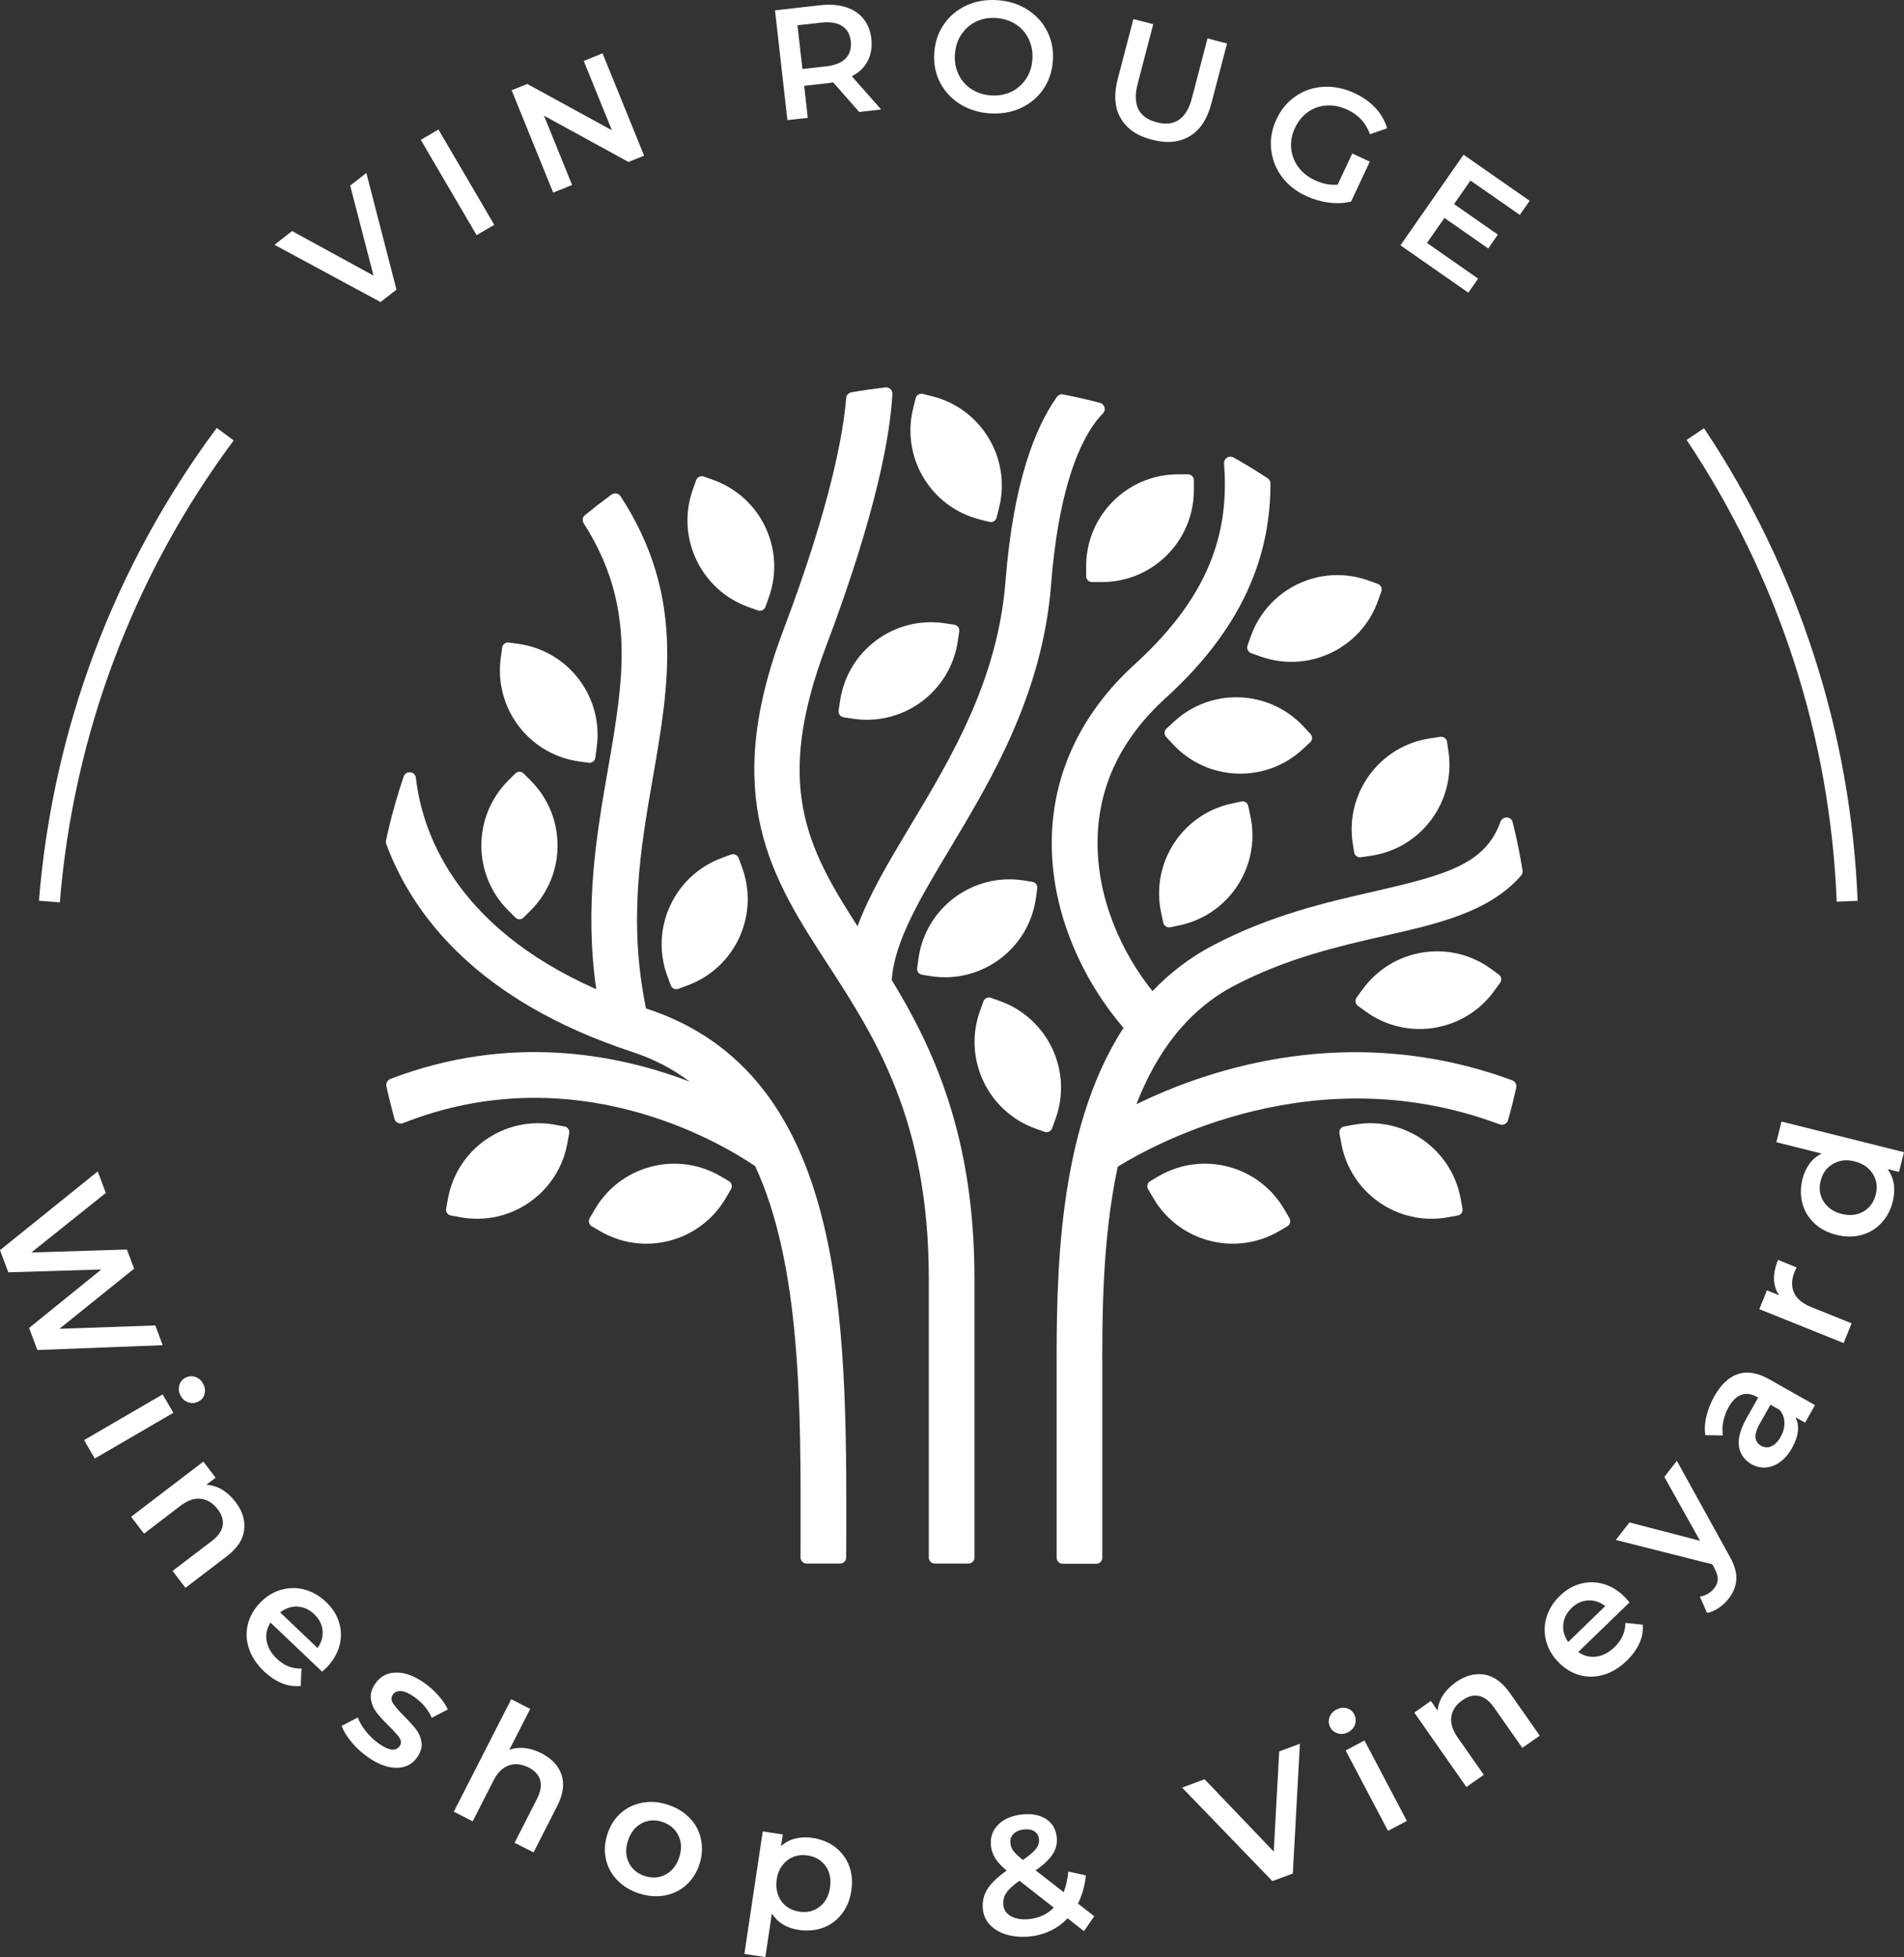 <svg width="134.484" height="138.203" viewBox="0 0 134.484 138.203" fill="none" xmlns="http://www.w3.org/2000/svg" xmlns:xlink="http://www.w3.org/1999/xlink">
	<rect x="0" y="0" width="134.484" height="138.203" fill="#333333" stroke="none"/>
	<desc>
			Created with Pixso.
	</desc>
	<defs/>
	<path id="XMLID_70_" d="M27.285 59.61C29.109 64.526 33.639 70.665 44.68 74.29C46.215 74.795 47.549 75.506 48.713 76.381C43.516 74.394 35.953 72.985 27.575 76.189C27.367 76.27 27.248 76.492 27.293 76.707C27.463 77.486 27.656 78.257 27.864 79.021C27.938 79.273 28.22 79.406 28.464 79.31C40.572 74.535 50.863 80.667 53.34 82.35C56.58 89.327 56.565 99.344 56.55 108.568L56.543 109.976C56.543 110.214 56.736 110.414 56.973 110.414L59.338 110.414C59.575 110.414 59.768 110.221 59.768 109.984L59.776 108.583C59.798 93.249 59.828 75.877 45.681 71.228C45.658 71.221 45.644 71.221 45.629 71.213C44.361 65.052 45.243 59.892 46.118 54.894C47.267 48.273 48.357 41.993 43.834 35.045C43.694 34.831 43.397 34.779 43.189 34.927C42.552 35.394 41.929 35.876 41.321 36.373C41.143 36.514 41.113 36.773 41.232 36.959C44.947 42.772 44.049 47.947 42.937 54.346C42.144 58.891 41.269 63.962 42.114 69.856C31.971 65.371 29.784 58.557 29.376 54.924C29.324 54.456 28.664 54.383 28.516 54.827C28.012 56.303 27.597 57.815 27.263 59.358C27.256 59.439 27.256 59.528 27.285 59.61Z" fill="#FFFFFF" fill-opacity="1" fill-rule="nonzero"/>
	<path id="XMLID_69_" d="M105.923 79.399C106.168 79.488 106.442 79.362 106.516 79.11C106.732 78.346 106.924 77.575 107.095 76.804C107.139 76.589 107.021 76.359 106.806 76.285C95.454 72.11 85.474 75.432 80.269 77.975C81.641 74.424 83.806 71.362 87.217 69.582C90.931 67.647 94.587 66.816 97.804 66.082C101.564 65.23 105.189 64.407 107.436 61.834C107.525 61.73 107.562 61.597 107.54 61.463C107.354 60.314 107.125 59.18 106.843 58.06C106.732 57.63 106.138 57.615 105.983 58.03C104.908 61.018 102.172 61.775 97.078 62.946C93.667 63.725 89.797 64.607 85.719 66.735C84.036 67.61 82.612 68.722 81.404 69.99C79.305 67.373 77.429 63.495 77.526 59.202C77.615 55.443 79.231 52.106 82.33 49.296C88.314 43.861 89.73 38.59 89.737 34.148C89.737 34 89.663 33.859 89.53 33.77C88.744 33.251 87.943 32.762 87.12 32.302C86.816 32.132 86.438 32.369 86.46 32.725C86.779 37.018 85.889 41.696 80.151 46.909C76.429 50.29 74.404 54.516 74.293 59.128C74.16 64.6 76.681 69.478 79.357 72.585C74.612 79.881 74.627 90.432 74.634 96.83L74.634 109.999C74.634 110.236 74.827 110.428 75.064 110.428L77.429 110.428C77.667 110.428 77.859 110.236 77.859 109.999L77.859 96.823C77.852 92.99 77.845 87.532 78.95 82.387C81.708 80.682 93.007 74.557 105.923 79.399Z" fill="#FFFFFF" fill-opacity="1" fill-rule="nonzero"/>
	<path id="XMLID_68_" d="M67.094 59.928C70.008 55.072 73.633 49.029 74.241 41.281C74.857 33.422 76.762 30.345 77.904 29.188C78.141 28.951 78.03 28.543 77.704 28.454C76.844 28.224 75.976 28.024 75.094 27.854C74.923 27.824 74.753 27.891 74.649 28.032C73.122 30.182 71.572 34.052 71.023 41.029C70.475 48.028 67.205 53.463 64.328 58.268C62.808 60.803 61.414 63.124 60.569 65.408C56.995 59.847 54.652 55.428 58.344 45.648C62 35.972 62.89 30.545 63.031 27.816C63.045 27.542 62.808 27.327 62.534 27.357C61.726 27.453 60.925 27.564 60.132 27.705C59.931 27.742 59.783 27.905 59.768 28.106C59.568 30.552 58.7 35.594 55.327 44.506C50.849 56.355 54.548 62.064 58.471 68.107C61.815 73.26 65.603 79.103 65.603 90.283L65.603 109.984C65.603 110.221 65.796 110.414 66.033 110.414L68.399 110.414C68.636 110.414 68.829 110.221 68.829 109.984L68.829 90.283C68.829 80.237 65.922 74.023 62.986 69.204C63.164 66.483 64.995 63.435 67.094 59.928Z" fill="#FFFFFF" fill-opacity="1" fill-rule="nonzero"/>
	<path id="XMLID_67_" d="M87.669 56.599L86.979 56.748C83.48 57.511 81.255 60.967 82.019 64.474L82.167 65.163C82.219 65.385 82.434 65.526 82.664 65.482L83.354 65.334C86.853 64.57 89.078 61.115 88.314 57.608L88.166 56.918C88.114 56.688 87.891 56.547 87.669 56.599Z" fill="#FFFFFF" fill-opacity="1" fill-rule="nonzero"/>
	<path id="XMLID_66_" d="M90.316 86.954L90.924 86.598C91.124 86.487 91.191 86.228 91.08 86.028L90.724 85.419C88.929 82.313 84.963 81.253 81.856 83.047L81.248 83.403C81.048 83.514 80.981 83.773 81.092 83.974L81.448 84.582C83.242 87.681 87.209 88.749 90.316 86.954Z" fill="#FFFFFF" fill-opacity="1" fill-rule="nonzero"/>
	<path id="XMLID_65_" d="M73.114 79.688L73.782 79.925C73.997 80.007 74.234 79.888 74.315 79.673L74.553 79.013C75.776 75.647 74.026 71.925 70.66 70.702L69.993 70.464C69.778 70.383 69.54 70.501 69.459 70.717L69.222 71.376C68.006 74.742 69.748 78.465 73.114 79.688Z" fill="#FFFFFF" fill-opacity="1" fill-rule="nonzero"/>
	<path id="XMLID_64_" d="M72.217 62.16C68.665 61.656 65.381 64.125 64.877 67.669L64.78 68.366C64.751 68.596 64.906 68.804 65.136 68.833L65.826 68.945C69.377 69.449 72.662 66.987 73.166 63.435L73.263 62.739C73.292 62.509 73.136 62.301 72.907 62.272L72.217 62.16Z" fill="#FFFFFF" fill-opacity="1" fill-rule="nonzero"/>
	<path id="XMLID_63_" d="M66.708 44.01C63.164 43.483 59.865 45.937 59.338 49.481L59.234 50.178C59.197 50.408 59.361 50.616 59.583 50.653L60.28 50.757C63.824 51.283 67.123 48.829 67.65 45.285L67.754 44.588C67.791 44.358 67.628 44.15 67.405 44.113L66.708 44.01Z" fill="#FFFFFF" fill-opacity="1" fill-rule="nonzero"/>
	<path id="XMLID_62_" d="M51.635 60.344L50.975 60.588C47.616 61.834 45.896 65.564 47.134 68.922L47.379 69.582C47.46 69.797 47.697 69.908 47.913 69.827L48.572 69.582C51.931 68.344 53.651 64.607 52.413 61.248L52.168 60.588C52.094 60.381 51.857 60.27 51.635 60.344Z" fill="#FFFFFF" fill-opacity="1" fill-rule="nonzero"/>
	<path id="XMLID_61_" d="M40.883 53.767L41.58 53.863C41.81 53.893 42.018 53.737 42.047 53.507L42.144 52.81C42.648 49.259 40.186 45.974 36.635 45.47L35.938 45.374C35.708 45.344 35.501 45.5 35.471 45.73L35.374 46.426C34.87 49.978 37.339 53.263 40.883 53.767Z" fill="#FFFFFF" fill-opacity="1" fill-rule="nonzero"/>
	<path id="XMLID_60_" d="M36.398 54.62L35.901 55.117C33.365 57.652 33.365 61.76 35.901 64.296L36.398 64.792C36.561 64.956 36.82 64.956 36.983 64.792L37.48 64.296C40.016 61.76 40.016 57.652 37.48 55.117L36.983 54.62C36.82 54.456 36.561 54.456 36.398 54.62Z" fill="#FFFFFF" fill-opacity="1" fill-rule="nonzero"/>
	<path id="XMLID_59_" d="M52.865 42.868L53.533 43.105C53.748 43.179 53.985 43.068 54.066 42.853L54.304 42.186C55.512 38.812 53.755 35.097 50.374 33.889L49.707 33.652C49.492 33.577 49.254 33.689 49.173 33.904L48.935 34.571C47.734 37.952 49.492 41.659 52.865 42.868Z" fill="#FFFFFF" fill-opacity="1" fill-rule="nonzero"/>
	<path id="XMLID_58_" d="M69.207 36.684L69.889 36.855C70.111 36.914 70.341 36.773 70.393 36.55L70.564 35.868C71.439 32.391 69.333 28.869 65.863 27.987L65.181 27.816C64.958 27.757 64.728 27.898 64.677 28.12L64.506 28.802C63.624 32.28 65.729 35.809 69.207 36.684Z" fill="#FFFFFF" fill-opacity="1" fill-rule="nonzero"/>
	<path id="XMLID_57_" d="M96.233 69.879L95.817 70.45C95.684 70.635 95.728 70.894 95.914 71.028L96.485 71.443C99.391 73.534 103.447 72.874 105.545 69.968L105.96 69.397C106.094 69.211 106.049 68.952 105.864 68.818L105.293 68.403C102.387 66.305 98.331 66.972 96.233 69.879Z" fill="#FFFFFF" fill-opacity="1" fill-rule="nonzero"/>
	<path id="XMLID_56_" d="M51.479 83.403L50.871 83.047C47.764 81.252 43.797 82.32 42.003 85.419L41.647 86.027C41.536 86.228 41.603 86.48 41.803 86.598L42.411 86.954C45.518 88.749 49.484 87.681 51.279 84.582L51.635 83.974C51.746 83.773 51.679 83.514 51.479 83.403Z" fill="#FFFFFF" fill-opacity="1" fill-rule="nonzero"/>
	<path id="XMLID_55_" d="M95.639 79.421L94.942 79.547C94.72 79.584 94.564 79.807 94.609 80.029L94.735 80.726C95.372 84.255 98.746 86.598 102.268 85.961L102.965 85.835C103.187 85.798 103.343 85.575 103.299 85.353L103.172 84.656C102.535 81.134 99.161 78.783 95.639 79.421Z" fill="#FFFFFF" fill-opacity="1" fill-rule="nonzero"/>
	<path id="XMLID_54_" d="M39.868 79.547L39.171 79.421C35.641 78.783 32.268 81.134 31.638 84.656L31.512 85.353C31.474 85.575 31.623 85.798 31.845 85.835L32.542 85.961C36.071 86.598 39.445 84.248 40.075 80.726L40.201 80.029C40.246 79.807 40.097 79.584 39.868 79.547Z" fill="#FFFFFF" fill-opacity="1" fill-rule="nonzero"/>
	<path id="XMLID_53_" d="M92.54 52.418C92.711 52.262 92.718 51.995 92.562 51.832L92.081 51.313C89.641 48.688 85.534 48.532 82.909 50.972L82.39 51.454C82.219 51.609 82.212 51.877 82.368 52.04L82.85 52.559C85.289 55.183 89.397 55.339 92.021 52.9L92.54 52.418Z" fill="#FFFFFF" fill-opacity="1" fill-rule="nonzero"/>
	<path id="XMLID_52_" d="M97.33 42.43L97.567 41.763C97.641 41.548 97.53 41.311 97.315 41.229L96.648 40.992C93.274 39.783 89.56 41.541 88.351 44.922L88.114 45.589C88.04 45.804 88.151 46.041 88.366 46.123L89.033 46.36C92.414 47.561 96.129 45.804 97.33 42.43Z" fill="#FFFFFF" fill-opacity="1" fill-rule="nonzero"/>
	<path id="XMLID_51_" d="M76.718 40.688C76.718 40.918 76.903 41.103 77.133 41.103L77.837 41.103C81.418 41.103 84.325 38.197 84.325 34.615L84.325 33.911C84.325 33.681 84.139 33.496 83.91 33.496L83.205 33.496C79.624 33.496 76.718 36.402 76.718 39.984L76.718 40.688Z" fill="#FFFFFF" fill-opacity="1" fill-rule="nonzero"/>
	<path id="XMLID_50_" d="M95.647 60.181C95.677 60.411 95.892 60.566 96.121 60.537L96.818 60.433C100.363 59.921 102.824 56.629 102.312 53.085L102.209 52.388C102.179 52.158 101.964 52.002 101.734 52.032L101.037 52.136C97.493 52.648 95.031 55.94 95.536 59.484L95.647 60.181Z" fill="#FFFFFF" fill-opacity="1" fill-rule="nonzero"/>
	<path id="XMLID_49_" d="M28.005 20.454L25.877 12.216L24.735 13.106L26.381 19.46L20.627 16.316L19.389 17.288L26.878 21.329L28.005 20.454Z" fill="#FFFFFF" fill-opacity="1" fill-rule="nonzero"/>
	<path id="XMLID_48_" d="M29.72 9.877L30.967 9.146L34.912 15.875L33.665 16.606L29.72 9.877Z" fill="#FFFFFF" fill-opacity="1" fill-rule="evenodd"/>
	<path id="XMLID_47_" d="M40.409 13.062L38.422 8.168L44.391 11.438L45.495 10.993L42.559 3.764L41.232 4.305L43.219 9.198L37.243 5.929L36.138 6.374L39.074 13.603L40.409 13.062Z" fill="#FFFFFF" fill-opacity="1" fill-rule="nonzero"/>
	<path id="XMLID_44_" d="M57.054 8.323L56.802 6.062L58.552 5.862C58.685 5.847 58.782 5.832 58.849 5.817L60.688 7.908L62.237 7.73L60.169 5.387C60.68 5.12 61.051 4.765 61.288 4.305C61.525 3.845 61.607 3.333 61.548 2.748C61.481 2.177 61.295 1.702 60.984 1.324C60.673 0.939 60.257 0.664 59.731 0.501C59.205 0.338 58.611 0.294 57.937 0.368L54.741 0.731L55.616 8.479L57.054 8.323ZM58.003 1.599C58.634 1.524 59.123 1.606 59.479 1.836C59.835 2.066 60.042 2.429 60.094 2.918C60.146 3.408 60.028 3.815 59.738 4.119C59.442 4.424 58.982 4.616 58.359 4.683L56.676 4.876L56.328 1.784L58.003 1.599Z" fill="#FFFFFF" fill-opacity="1" fill-rule="nonzero"/>
	<path id="XMLID_41_" d="M67.798 7.345C68.413 7.73 69.118 7.953 69.911 8.005C70.704 8.057 71.431 7.938 72.091 7.634C72.751 7.33 73.285 6.893 73.685 6.307C74.086 5.721 74.315 5.054 74.367 4.29C74.419 3.527 74.286 2.83 73.96 2.199C73.641 1.569 73.166 1.057 72.558 0.672C71.943 0.286 71.238 0.064 70.445 0.012C69.652 -0.04 68.925 0.079 68.265 0.383C67.605 0.687 67.071 1.132 66.671 1.717C66.263 2.303 66.041 2.978 65.989 3.734C65.937 4.49 66.07 5.187 66.397 5.825C66.716 6.44 67.183 6.952 67.798 7.345ZM67.45 3.816C67.487 3.297 67.635 2.837 67.902 2.437C68.169 2.036 68.517 1.732 68.947 1.525C69.377 1.317 69.852 1.235 70.371 1.272C70.89 1.31 71.35 1.458 71.75 1.717C72.15 1.977 72.454 2.325 72.662 2.763C72.87 3.2 72.959 3.675 72.921 4.194C72.884 4.713 72.736 5.173 72.469 5.573C72.202 5.973 71.854 6.277 71.424 6.485C70.986 6.685 70.512 6.774 69.993 6.737C69.474 6.7 69.014 6.552 68.614 6.292C68.213 6.033 67.909 5.684 67.702 5.247C67.494 4.817 67.412 4.335 67.45 3.816Z" fill="#FFFFFF" fill-opacity="1" fill-rule="nonzero"/>
	<path id="XMLID_40_" d="M81.367 9.866C82.412 10.14 83.294 10.059 84.028 9.621C84.762 9.184 85.266 8.42 85.556 7.33L86.668 3.074L85.289 2.711L84.191 6.915C83.806 8.398 82.975 8.969 81.7 8.635C80.418 8.302 79.972 7.397 80.358 5.914L81.455 1.71L80.054 1.347L78.942 5.603C78.66 6.693 78.727 7.612 79.157 8.346C79.587 9.095 80.321 9.599 81.367 9.866Z" fill="#FFFFFF" fill-opacity="1" fill-rule="nonzero"/>
	<path id="XMLID_39_" d="M90.524 12.461C90.954 13.047 91.532 13.506 92.251 13.84C92.763 14.077 93.296 14.233 93.853 14.307C94.409 14.381 94.935 14.352 95.432 14.233L96.752 11.415L95.513 10.837L94.483 13.039C93.949 13.084 93.408 12.98 92.859 12.72C92.37 12.491 91.977 12.179 91.695 11.779C91.406 11.386 91.243 10.948 91.198 10.466C91.154 9.984 91.243 9.51 91.465 9.043C91.695 8.561 91.999 8.175 92.399 7.901C92.792 7.626 93.23 7.478 93.719 7.449C94.209 7.419 94.698 7.523 95.195 7.76C95.958 8.116 96.477 8.687 96.766 9.48L97.975 9.058C97.819 8.524 97.545 8.049 97.152 7.626C96.759 7.204 96.27 6.855 95.677 6.581C94.95 6.24 94.223 6.092 93.497 6.129C92.77 6.166 92.11 6.388 91.525 6.789C90.939 7.189 90.479 7.73 90.16 8.427C89.834 9.117 89.708 9.821 89.782 10.526C89.856 11.23 90.094 11.875 90.524 12.461Z" fill="#FFFFFF" fill-opacity="1" fill-rule="nonzero"/>
	<path id="XMLID_38_" d="M104.403 19.675L100.792 17.154L102.023 15.39L105.115 17.547L105.797 16.568L102.705 14.411L103.862 12.75L107.347 15.175L108.044 14.181L103.373 10.926L98.917 17.325L103.714 20.669L104.403 19.675Z" fill="#FFFFFF" fill-opacity="1" fill-rule="nonzero"/>
	<path id="XMLID_37_" d="M10.973 93.598L4.197 93.835L9.476 89.586L8.964 88.237L2.217 88.445L7.474 84.241L6.903 82.721L0 88.281L0.586 89.846L7.155 89.646L2.054 93.776L2.64 95.333L11.492 94.992L10.973 93.598Z" fill="#FFFFFF" fill-opacity="1" fill-rule="nonzero"/>
	<path id="XMLID_36_" d="M5.938 101.695L11.488 98.466L12.245 99.767L6.694 102.996L5.938 101.695Z" fill="#FFFFFF" fill-opacity="1" fill-rule="evenodd"/>
	<path id="XMLID_35_" d="M13.769 97.223C13.524 97.149 13.294 97.179 13.072 97.305C12.849 97.431 12.708 97.624 12.656 97.868C12.597 98.113 12.642 98.358 12.775 98.588C12.916 98.832 13.109 98.981 13.354 99.047C13.598 99.114 13.835 99.077 14.065 98.944C14.28 98.818 14.414 98.632 14.458 98.395C14.51 98.15 14.466 97.913 14.325 97.676C14.199 97.453 14.013 97.298 13.769 97.223Z" fill="#FFFFFF" fill-opacity="1" fill-rule="nonzero"/>
	<path id="XMLID_34_" d="M15.674 105.186C15.326 104.979 14.955 104.867 14.569 104.853L15.229 104.349L14.362 103.214L9.261 107.107L10.173 108.301L12.753 106.328C13.25 105.95 13.724 105.787 14.184 105.839C14.644 105.891 15.037 106.135 15.378 106.58C15.674 106.966 15.793 107.351 15.726 107.737C15.659 108.123 15.407 108.479 14.962 108.82L12.189 110.933L13.101 112.126L16.023 109.895C16.764 109.331 17.172 108.708 17.246 108.033C17.328 107.359 17.12 106.699 16.631 106.054C16.341 105.683 16.023 105.394 15.674 105.186Z" fill="#FFFFFF" fill-opacity="1" fill-rule="nonzero"/>
	<path id="XMLID_31_" d="M23.022 113.12C22.562 112.683 22.058 112.393 21.494 112.245C20.939 112.097 20.382 112.112 19.826 112.275C19.27 112.438 18.781 112.749 18.351 113.202C17.913 113.661 17.632 114.173 17.498 114.736C17.365 115.3 17.394 115.871 17.595 116.442C17.787 117.013 18.143 117.546 18.655 118.028C19.055 118.406 19.478 118.688 19.915 118.866C20.353 119.044 20.798 119.104 21.242 119.052L21.294 117.828C20.642 117.851 20.064 117.621 19.552 117.131C19.152 116.753 18.914 116.331 18.833 115.871C18.751 115.411 18.848 114.981 19.107 114.581L22.755 118.051C22.896 117.925 23.007 117.821 23.081 117.747C23.534 117.272 23.83 116.753 23.978 116.204C24.127 115.656 24.112 115.107 23.949 114.566C23.786 114.025 23.474 113.55 23.022 113.12ZM22.429 116.375L19.789 113.862C20.167 113.572 20.575 113.431 21.013 113.454C21.45 113.476 21.843 113.654 22.192 113.988C22.547 114.321 22.74 114.707 22.785 115.144C22.822 115.582 22.703 115.99 22.429 116.375Z" fill="#FFFFFF" fill-opacity="1" fill-rule="nonzero"/>
	<path id="XMLID_30_" d="M29.992 118.859C29.287 118.355 28.62 118.103 27.997 118.11C27.374 118.11 26.885 118.362 26.529 118.859C26.262 119.237 26.151 119.6 26.195 119.956C26.24 120.312 26.373 120.624 26.581 120.905C26.789 121.187 27.085 121.506 27.471 121.884C27.834 122.24 28.086 122.522 28.22 122.729C28.353 122.937 28.353 123.13 28.227 123.308C27.953 123.693 27.448 123.626 26.722 123.1C26.403 122.87 26.114 122.596 25.847 122.262C25.587 121.936 25.395 121.61 25.269 121.283L24.134 121.876C24.253 122.218 24.475 122.588 24.802 122.989C25.128 123.389 25.498 123.738 25.928 124.042C26.655 124.561 27.337 124.828 27.975 124.835C28.605 124.842 29.102 124.605 29.45 124.116C29.717 123.745 29.821 123.389 29.777 123.048C29.725 122.707 29.599 122.403 29.391 122.129C29.183 121.854 28.894 121.535 28.524 121.172C28.16 120.802 27.901 120.505 27.76 120.282C27.619 120.06 27.619 119.853 27.76 119.652C27.886 119.474 28.079 119.4 28.346 119.422C28.605 119.445 28.916 119.585 29.28 119.845C29.836 120.238 30.244 120.727 30.496 121.306L31.63 120.712C31.497 120.408 31.282 120.097 30.985 119.756C30.681 119.407 30.355 119.111 29.992 118.859Z" fill="#FFFFFF" fill-opacity="1" fill-rule="nonzero"/>
	<path id="XMLID_29_" d="M38.251 123.812C37.851 123.612 37.458 123.486 37.072 123.441C36.687 123.404 36.316 123.441 35.975 123.567L37.451 120.676L36.109 119.993L32.053 127.934L33.388 128.616L34.863 125.725C35.145 125.169 35.508 124.813 35.945 124.665C36.383 124.516 36.85 124.568 37.339 124.813C37.777 125.035 38.044 125.332 38.155 125.71C38.259 126.081 38.185 126.518 37.932 127.022L36.346 130.129L37.688 130.811L39.356 127.534C39.779 126.704 39.883 125.969 39.66 125.324C39.438 124.679 38.971 124.183 38.251 123.812Z" fill="#FFFFFF" fill-opacity="1" fill-rule="nonzero"/>
	<path id="XMLID_26_" d="M48.713 128.379C48.305 127.957 47.786 127.638 47.156 127.438C46.541 127.237 45.94 127.193 45.354 127.304C44.776 127.415 44.264 127.66 43.834 128.045C43.404 128.431 43.093 128.92 42.9 129.528C42.707 130.136 42.67 130.715 42.796 131.286C42.922 131.856 43.189 132.346 43.605 132.776C44.02 133.206 44.531 133.51 45.147 133.71C45.77 133.91 46.378 133.955 46.956 133.851C47.534 133.74 48.046 133.495 48.476 133.11C48.906 132.724 49.217 132.227 49.41 131.627C49.603 131.026 49.633 130.44 49.507 129.877C49.395 129.298 49.128 128.802 48.713 128.379ZM47.979 131.145C47.794 131.716 47.475 132.123 47.023 132.368C46.57 132.613 46.074 132.65 45.547 132.479C45.021 132.309 44.643 131.997 44.42 131.538C44.19 131.078 44.168 130.559 44.353 129.988C44.539 129.417 44.858 129.009 45.303 128.765C45.755 128.52 46.244 128.483 46.77 128.653C47.297 128.824 47.675 129.135 47.905 129.595C48.142 130.062 48.164 130.574 47.979 131.145Z" fill="#FFFFFF" fill-opacity="1" fill-rule="nonzero"/>
	<path id="XMLID_23_" d="M58.997 130.44C58.552 130.099 58.018 129.884 57.403 129.788C56.966 129.721 56.558 129.736 56.172 129.832C55.787 129.928 55.453 130.106 55.164 130.373L55.29 129.543L53.874 129.328L52.576 137.98L54.059 138.203L54.519 135.126C54.934 135.771 55.564 136.157 56.424 136.283C57.04 136.372 57.618 136.32 58.144 136.127C58.671 135.934 59.108 135.608 59.464 135.148C59.813 134.696 60.043 134.147 60.132 133.502C60.228 132.857 60.176 132.271 59.968 131.738C59.768 131.226 59.442 130.789 58.997 130.44ZM58.626 133.295C58.538 133.888 58.293 134.34 57.885 134.651C57.477 134.963 57.003 135.082 56.454 134.992C56.098 134.941 55.787 134.807 55.527 134.607C55.268 134.399 55.075 134.14 54.956 133.806C54.838 133.48 54.8 133.117 54.86 132.724C54.919 132.331 55.053 131.99 55.268 131.715C55.483 131.441 55.742 131.241 56.046 131.122C56.358 131.004 56.691 130.967 57.047 131.026C57.596 131.107 58.018 131.359 58.315 131.775C58.612 132.19 58.715 132.701 58.626 133.295Z" fill="#FFFFFF" fill-opacity="1" fill-rule="nonzero"/>
	<path id="XMLID_19_" d="M76.703 132.435L75.457 132.16C75.398 132.724 75.294 133.206 75.131 133.621L73.151 132.079C73.722 131.678 74.123 131.293 74.36 130.93C74.59 130.566 74.686 130.173 74.642 129.743C74.582 129.18 74.338 128.75 73.9 128.461C73.463 128.171 72.899 128.06 72.225 128.127C71.49 128.201 70.92 128.438 70.512 128.846C70.104 129.254 69.933 129.751 69.993 130.344C70.022 130.655 70.126 130.952 70.297 131.226C70.467 131.5 70.742 131.79 71.105 132.094C70.46 132.546 70 132.983 69.741 133.406C69.474 133.829 69.37 134.303 69.422 134.822C69.466 135.252 69.637 135.623 69.933 135.934C70.23 136.246 70.623 136.476 71.105 136.616C71.587 136.757 72.121 136.802 72.699 136.75C73.789 136.639 74.694 136.209 75.405 135.46L76.562 136.372L77.289 135.319L76.139 134.422C76.429 133.858 76.614 133.198 76.703 132.435ZM71.579 129.513C71.757 129.328 72.002 129.224 72.336 129.187C72.64 129.157 72.884 129.202 73.07 129.328C73.255 129.454 73.359 129.639 73.389 129.892C73.411 130.121 73.337 130.344 73.174 130.559C73.003 130.774 72.699 131.033 72.247 131.345C71.921 131.078 71.698 130.863 71.579 130.707C71.461 130.544 71.387 130.374 71.372 130.181C71.327 129.921 71.401 129.699 71.579 129.513ZM72.684 135.519C72.173 135.571 71.75 135.504 71.416 135.319C71.083 135.134 70.897 134.867 70.868 134.518C70.838 134.214 70.905 133.932 71.075 133.673C71.246 133.413 71.557 133.124 72.01 132.813L74.434 134.711C73.967 135.178 73.381 135.452 72.684 135.519Z" fill="#FFFFFF" fill-opacity="1" fill-rule="nonzero"/>
	<path id="XMLID_18_" d="M89.967 130.752L85.081 125.643L83.495 126.236L89.871 132.835L91.317 132.301L91.814 123.137L90.353 123.678L89.967 130.752Z" fill="#FFFFFF" fill-opacity="1" fill-rule="nonzero"/>
	<path id="XMLID_17_" d="M95.714 121.758C95.788 121.513 95.766 121.276 95.639 121.039C95.521 120.816 95.343 120.683 95.106 120.624C94.868 120.564 94.624 120.601 94.386 120.727C94.142 120.853 93.986 121.039 93.904 121.276C93.823 121.513 93.838 121.75 93.956 121.973C94.075 122.195 94.26 122.344 94.498 122.41C94.742 122.477 94.987 122.448 95.224 122.322C95.476 122.188 95.632 122.003 95.714 121.758Z" fill="#FFFFFF" fill-opacity="1" fill-rule="nonzero"/>
	<path id="XMLID_16_" d="M95.045 123.609L96.376 122.907L99.371 128.587L98.039 129.289L95.045 123.609Z" fill="#FFFFFF" fill-opacity="1" fill-rule="evenodd"/>
	<path id="XMLID_15_" d="M104.841 118.251C104.166 118.147 103.499 118.325 102.839 118.785C102.453 119.059 102.149 119.363 101.927 119.704C101.704 120.045 101.578 120.408 101.541 120.794L101.067 120.112L99.895 120.935L103.573 126.192L104.804 125.332L102.943 122.67C102.587 122.158 102.439 121.676 102.513 121.217C102.587 120.757 102.846 120.371 103.299 120.06C103.699 119.778 104.092 119.682 104.47 119.763C104.848 119.845 105.204 120.112 105.523 120.572L107.525 123.426L108.756 122.566L106.65 119.556C106.116 118.792 105.508 118.362 104.841 118.251Z" fill="#FFFFFF" fill-opacity="1" fill-rule="nonzero"/>
	<path id="XMLID_12_" d="M114.806 114.603C114.798 115.255 114.546 115.826 114.035 116.316C113.634 116.701 113.212 116.924 112.752 116.983C112.292 117.042 111.862 116.931 111.477 116.657L115.095 113.157C114.969 113.009 114.873 112.898 114.806 112.823C114.346 112.349 113.849 112.03 113.301 111.867C112.752 111.704 112.211 111.689 111.662 111.83C111.114 111.971 110.617 112.26 110.172 112.698C109.719 113.135 109.408 113.632 109.238 114.188C109.067 114.744 109.06 115.292 109.201 115.856C109.341 116.412 109.631 116.916 110.068 117.369C110.505 117.821 111.01 118.132 111.566 118.288C112.122 118.444 112.693 118.436 113.271 118.266C113.849 118.095 114.398 117.761 114.902 117.272C115.303 116.887 115.592 116.479 115.792 116.049C115.992 115.619 116.066 115.174 116.037 114.729L114.806 114.603ZM110.417 114.714C110.461 114.277 110.654 113.891 110.995 113.558C111.343 113.217 111.736 113.039 112.174 113.016C112.611 112.994 113.012 113.127 113.382 113.417L110.765 115.952C110.491 115.559 110.372 115.144 110.417 114.714Z" fill="#FFFFFF" fill-opacity="1" fill-rule="nonzero"/>
	<path id="XMLID_11_" d="M118.439 103.155L117.557 104.297L120.078 108.805L115.088 107.507L114.131 108.746L120.945 110.466L121.078 110.703C121.242 111.014 121.331 111.281 121.331 111.496C121.331 111.719 121.256 111.926 121.093 112.141C120.967 112.297 120.819 112.431 120.634 112.542C120.448 112.653 120.263 112.72 120.063 112.749L120.574 113.899C120.841 113.854 121.116 113.736 121.39 113.55C121.664 113.365 121.901 113.15 122.094 112.898C122.443 112.445 122.628 111.978 122.643 111.489C122.665 111 122.48 110.429 122.102 109.784L118.439 103.155Z" fill="#FFFFFF" fill-opacity="1" fill-rule="nonzero"/>
	<path id="XMLID_8_" d="M122.754 97.031C122.117 97.246 121.56 97.765 121.093 98.588C120.834 99.047 120.648 99.515 120.53 99.997C120.411 100.479 120.389 100.923 120.448 101.346L121.694 101.368C121.635 101.057 121.649 100.73 121.724 100.367C121.798 100.011 121.924 99.67 122.102 99.359C122.361 98.899 122.665 98.61 123.006 98.492C123.347 98.373 123.711 98.432 124.104 98.647L124.185 98.692L123.37 100.137C122.917 100.938 122.739 101.613 122.828 102.154C122.917 102.703 123.221 103.111 123.718 103.4C124.037 103.578 124.378 103.659 124.726 103.63C125.075 103.6 125.416 103.474 125.735 103.237C126.054 103.007 126.335 102.68 126.573 102.258C126.81 101.843 126.943 101.442 126.988 101.079C127.032 100.716 126.966 100.375 126.817 100.078L127.5 100.464L128.196 99.225L124.919 97.372C124.119 96.934 123.399 96.816 122.754 97.031ZM125.698 99.559C125.92 99.819 126.031 100.123 126.039 100.464C126.046 100.805 125.957 101.138 125.772 101.465C125.587 101.798 125.364 102.021 125.119 102.132C124.875 102.243 124.63 102.228 124.393 102.095C123.896 101.813 123.866 101.302 124.289 100.545L125.053 99.196L125.698 99.559Z" fill="#FFFFFF" fill-opacity="1" fill-rule="nonzero"/>
	<path id="XMLID_7_" d="M126.714 91.277C126.521 90.847 126.536 90.357 126.751 89.816C126.788 89.72 126.847 89.616 126.914 89.505L125.587 88.971C125.179 89.979 125.208 90.817 125.668 91.47L124.801 91.121L124.267 92.448L130.221 94.843L130.784 93.449L127.9 92.285C127.299 92.04 126.906 91.707 126.714 91.277Z" fill="#FFFFFF" fill-opacity="1" fill-rule="nonzero"/>
	<path id="XMLID_4_" d="M134.484 81.364L125.831 79.199L125.468 80.659L128.664 81.46C128.323 81.631 128.041 81.868 127.811 82.179C127.589 82.483 127.418 82.847 127.314 83.254C127.166 83.855 127.158 84.426 127.307 84.967C127.448 85.508 127.729 85.983 128.145 86.376C128.56 86.769 129.079 87.043 129.709 87.199C130.339 87.355 130.932 87.362 131.481 87.206C132.037 87.058 132.504 86.776 132.89 86.361C133.275 85.946 133.542 85.442 133.691 84.849C133.794 84.418 133.824 84.011 133.765 83.618C133.705 83.225 133.557 82.876 133.327 82.557L134.128 82.758L134.484 81.364ZM132.489 84.359C132.4 84.708 132.245 85.004 132.015 85.242C131.785 85.479 131.503 85.649 131.17 85.738C130.836 85.827 130.473 85.82 130.08 85.723C129.694 85.627 129.368 85.457 129.116 85.219C128.864 84.982 128.686 84.7 128.597 84.381C128.508 84.063 128.508 83.729 128.597 83.381C128.686 83.032 128.841 82.735 129.071 82.498C129.301 82.261 129.583 82.098 129.917 82.001C130.25 81.912 130.614 81.912 131.006 82.016C131.392 82.112 131.718 82.283 131.97 82.52C132.223 82.758 132.4 83.04 132.489 83.358C132.578 83.67 132.578 84.011 132.489 84.359Z" fill="#FFFFFF" fill-opacity="1" fill-rule="nonzero"/>
	<path id="XMLID_3_" d="M131.207 63.614C130.74 51.706 126.988 40.162 120.359 30.241L119.129 31.064C125.609 40.762 129.272 52.04 129.731 63.673L131.207 63.614Z" fill="#FFFFFF" fill-opacity="1" fill-rule="nonzero"/>
	<path id="XMLID_2_" d="M16.505 31.101L15.311 30.218C8.067 39.961 3.722 51.506 2.751 63.606L4.226 63.725C5.183 51.906 9.424 40.621 16.505 31.101Z" fill="#FFFFFF" fill-opacity="1" fill-rule="nonzero"/>
</svg>
